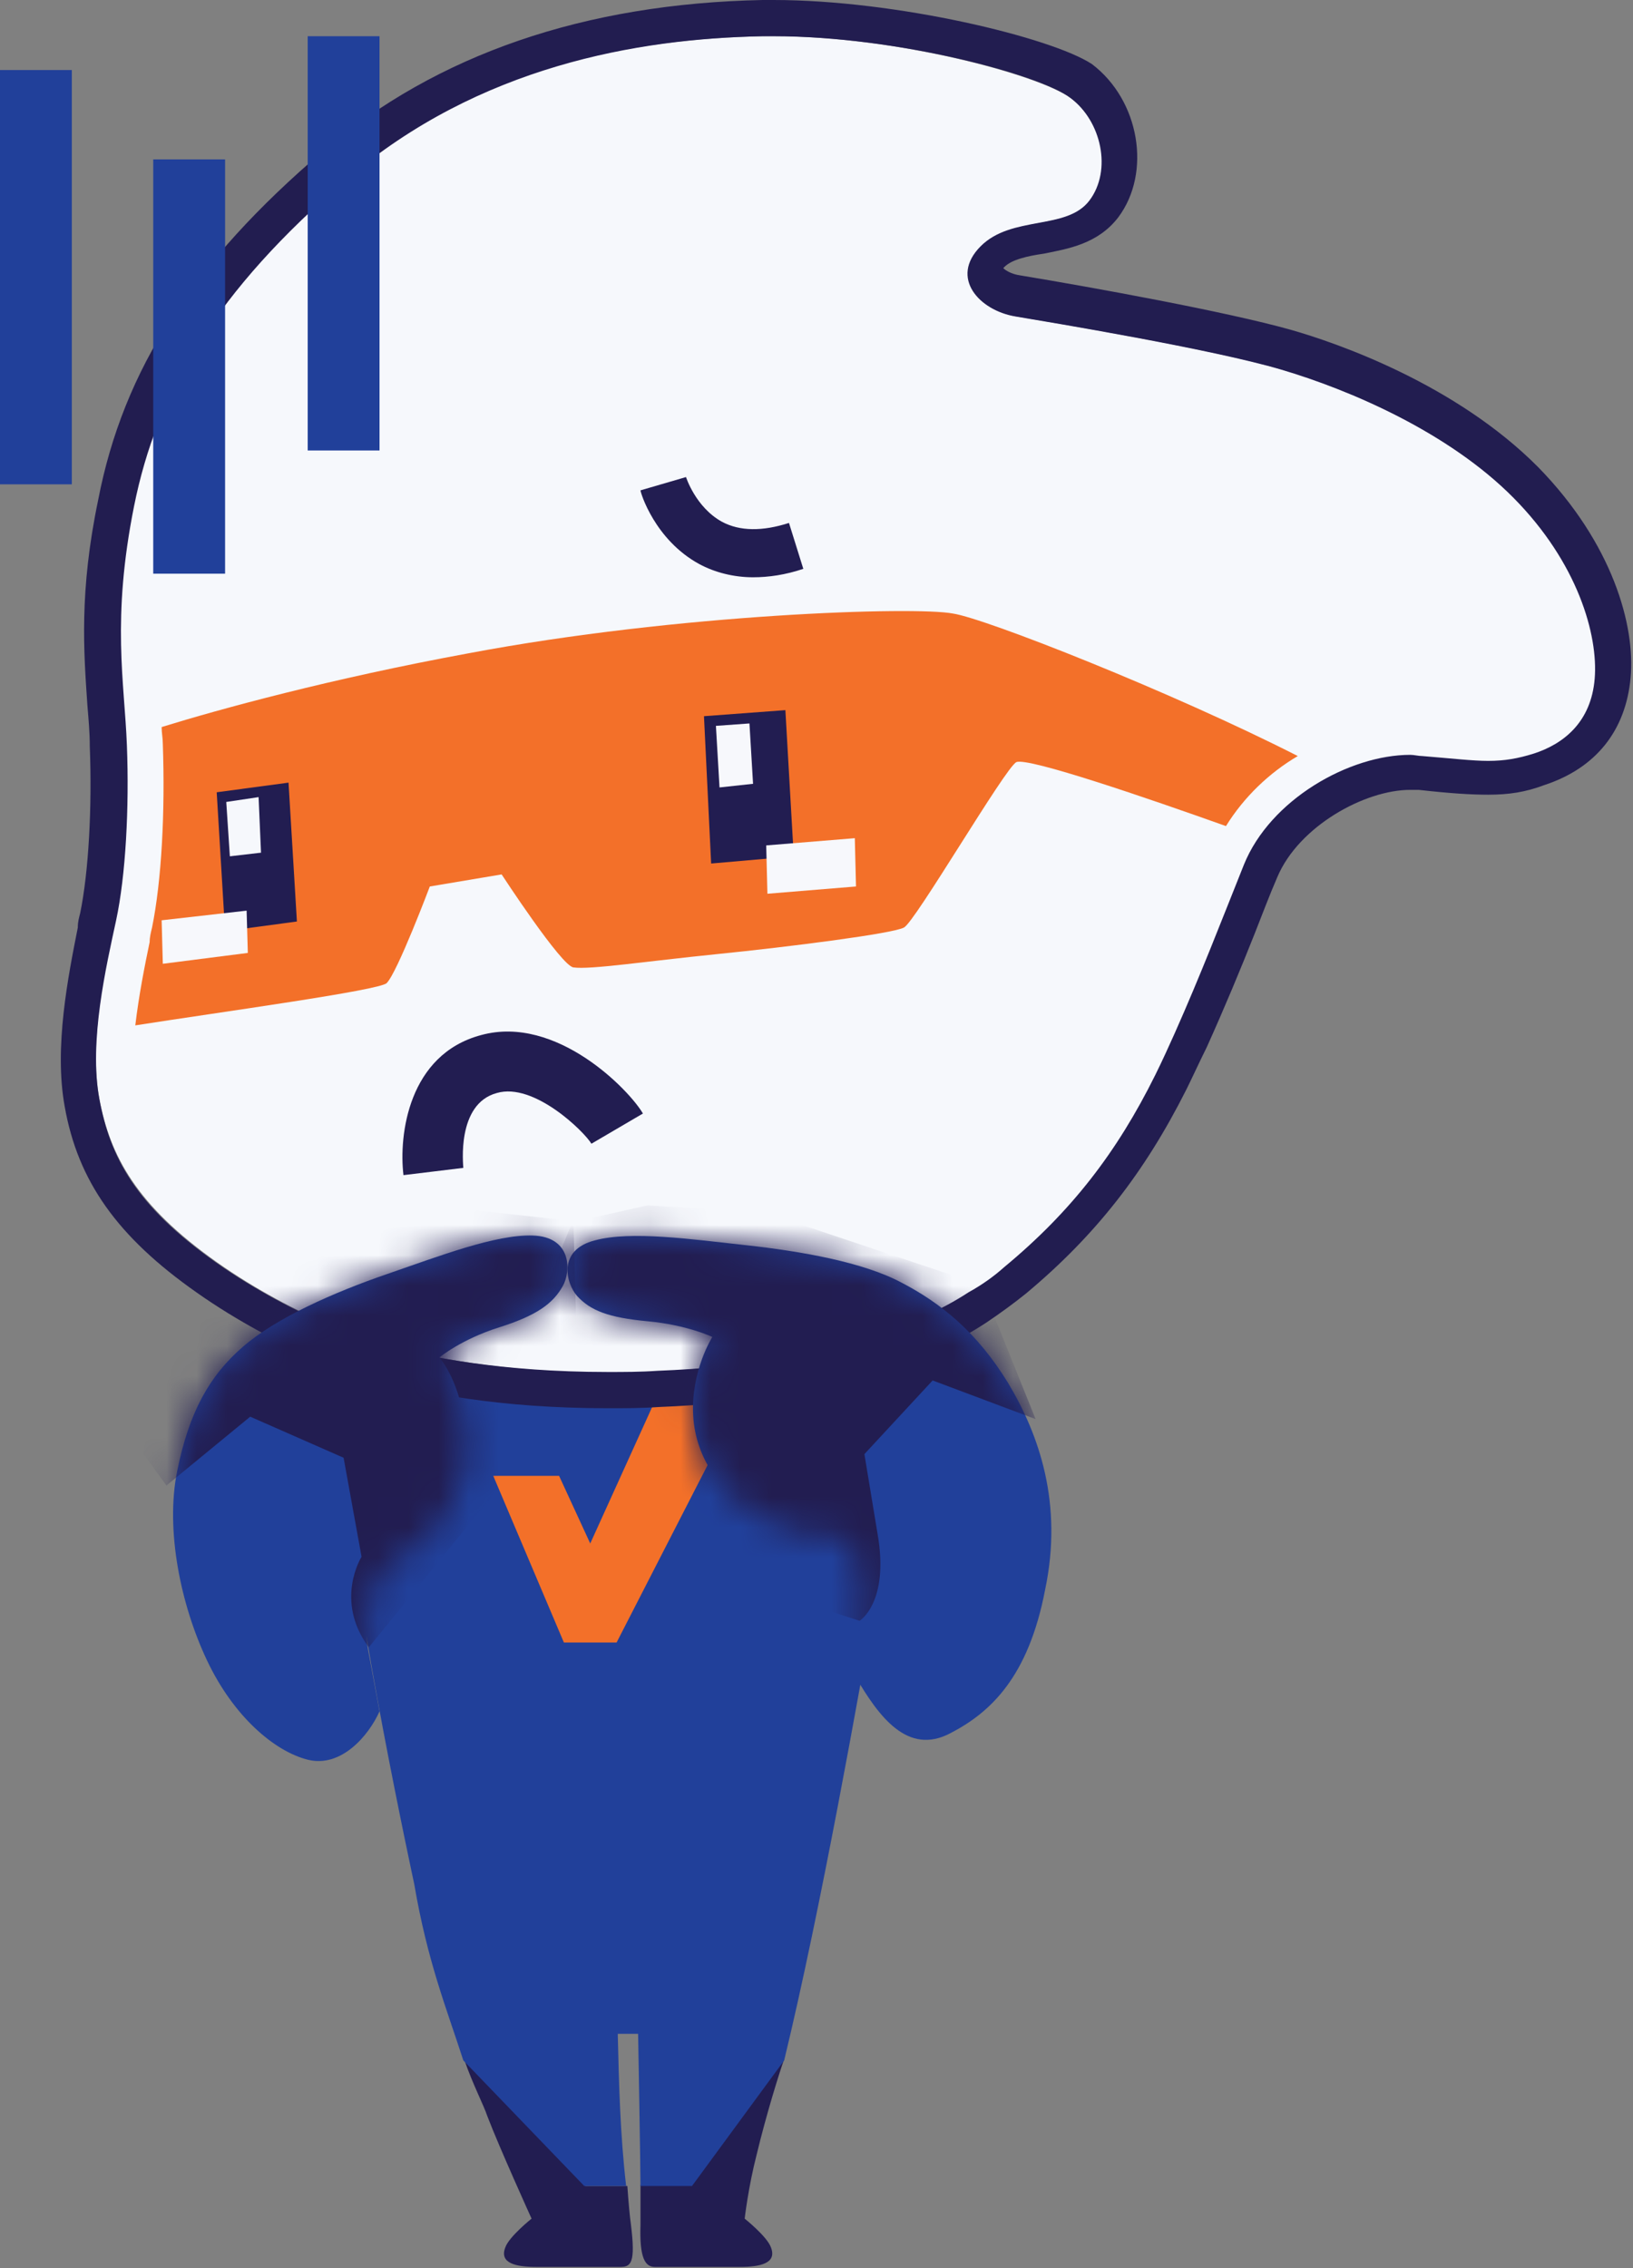 <svg width="54" height="75" viewBox="0 0 54 75" fill="none" xmlns="http://www.w3.org/2000/svg">
<rect x="0" y="0" width="54" height="75" fill="#808080" stroke="none"/>
<g clip-path="url(#clip0_1649_13778)">
<path d="M50.081 16.454C47.943 14.297 44.697 12.899 42.4 12.221C40.104 11.542 34.799 10.663 33.611 10.463C32.424 10.264 31.394 9.185 32.463 8.147C33.532 7.109 35.314 7.628 36.066 6.63C36.818 5.631 36.422 3.994 35.393 3.235C34.364 2.476 29.415 1.118 25.218 1.198C21.022 1.278 15.836 2.157 11.441 5.911C7.047 9.665 5.147 13.019 4.394 16.733C3.642 20.447 4.078 22.564 4.157 24.641C4.236 26.717 4.117 28.954 3.801 30.431C3.484 31.909 2.93 34.465 3.286 36.342C3.642 38.219 4.513 39.856 7.166 41.733C9.818 43.61 12.629 44.489 12.629 44.489C12.708 44.529 12.827 44.529 12.946 44.569C14.411 44.888 17.142 45.527 21.774 45.367C24.862 45.248 27.277 44.808 29.217 44.13C30.326 43.73 31.276 43.291 32.067 42.772C32.503 42.492 32.899 42.213 33.255 41.933C35.472 40.096 36.977 38.099 38.243 35.583C38.481 35.104 38.679 34.665 38.877 34.225C39.787 32.269 40.421 30.471 41.173 28.634C42.123 26.358 45.013 24.8 47.072 25.04C49.13 25.28 49.764 25.28 50.754 24.96C51.743 24.641 52.654 23.922 52.773 22.484C52.892 21.046 52.258 18.61 50.081 16.454Z" fill="#F6F8FC"/>
<path d="M17.578 73.363C17.578 73.363 16.826 73.962 16.707 74.321C16.509 74.84 17.063 74.96 17.736 74.96C18.409 74.96 20.151 74.96 20.507 74.96C20.864 74.96 21.022 74.84 20.864 73.562C20.824 73.283 20.785 72.844 20.745 72.284H19.359L15.361 68.131C15.638 68.93 15.994 69.609 16.113 69.968C16.509 71.007 17.578 73.363 17.578 73.363Z" fill="#221D51"/>
<path d="M24.625 73.363C24.625 73.363 25.377 73.962 25.496 74.321C25.694 74.84 25.139 74.96 24.466 74.96C23.793 74.96 21.972 74.96 21.655 74.96C21.339 74.96 21.141 74.68 21.18 73.562C21.18 73.283 21.18 72.803 21.18 72.244H22.883L25.931 68.091C25.773 68.53 25.337 69.928 25.021 71.246C24.743 72.324 24.625 73.363 24.625 73.363Z" fill="#221D51"/>
<path d="M28.782 44.129C26.842 44.808 24.427 45.248 21.339 45.367C16.746 45.567 13.975 44.928 12.51 44.569C12.51 44.569 11.441 46.406 11.56 49.681C11.679 52.955 13.698 62.3 13.698 62.3C14.133 64.856 14.767 66.414 15.321 68.131L19.32 72.284H20.705C20.507 70.567 20.468 68.93 20.428 67.252H21.101C21.101 67.252 21.18 71.685 21.18 72.284H22.883L25.931 68.131C27.158 63.059 28.425 55.871 28.94 52.955C29.296 49.84 28.782 44.129 28.782 44.129Z" fill="#21409A"/>
<path d="M22.091 45.367L19.518 51.038L18.488 48.802H16.311L18.647 54.313H20.389L25.1 45.128C24.189 45.248 23.199 45.327 22.131 45.367H22.091Z" fill="#F37029"/>
<path d="M25.575 1.198C29.692 1.198 34.403 2.476 35.393 3.235C36.422 3.994 36.779 5.631 36.026 6.629C35.274 7.628 33.453 7.109 32.424 8.147C31.394 9.185 32.384 10.264 33.572 10.463C34.76 10.663 40.065 11.541 42.361 12.22C44.657 12.899 47.903 14.297 50.041 16.454C52.179 18.61 52.852 21.006 52.733 22.444C52.614 23.882 51.704 24.601 50.714 24.92C50.199 25.08 49.764 25.16 49.21 25.16C48.695 25.16 48.022 25.08 47.032 25C46.913 25 46.755 24.96 46.636 24.96C44.617 24.96 42.004 26.438 41.133 28.594C40.381 30.471 39.708 32.228 38.837 34.185C38.639 34.625 38.441 35.064 38.204 35.543C36.937 38.099 35.432 40.056 33.215 41.893C32.859 42.212 32.463 42.492 32.028 42.732C31.236 43.251 30.286 43.69 29.177 44.09C27.238 44.768 24.823 45.208 21.735 45.328C21.18 45.367 20.626 45.367 20.111 45.367C16.469 45.367 14.213 44.848 12.906 44.569C12.787 44.529 12.708 44.529 12.589 44.489C12.589 44.489 9.779 43.61 7.126 41.733C4.474 39.856 3.642 38.259 3.286 36.342C2.93 34.425 3.523 31.909 3.84 30.431C4.157 28.954 4.276 26.717 4.196 24.641C4.117 22.564 3.682 20.487 4.434 16.733C5.186 12.979 7.126 9.625 11.481 5.911C15.836 2.196 21.062 1.278 25.218 1.198C25.337 1.198 25.456 1.198 25.575 1.198ZM25.575 0C25.456 0 25.337 0 25.218 0C19.32 0.12 14.45 1.797 10.689 4.992C6.374 8.666 4.078 12.22 3.246 16.534C2.613 19.569 2.771 21.566 2.89 23.323C2.93 23.802 2.969 24.241 2.969 24.68C3.048 26.717 2.93 28.834 2.652 30.192C2.613 30.351 2.573 30.471 2.573 30.671C2.257 32.268 1.782 34.625 2.138 36.581C2.573 39.057 3.88 40.895 6.493 42.732C9.264 44.688 12.154 45.607 12.273 45.647H12.312H12.352C12.431 45.687 12.55 45.687 12.669 45.727H12.748C14.133 46.046 16.43 46.566 20.111 46.566C20.666 46.566 21.22 46.566 21.774 46.526C24.823 46.406 27.356 45.967 29.534 45.208C30.682 44.808 31.711 44.329 32.622 43.73C33.097 43.41 33.532 43.091 33.928 42.772C36.224 40.855 37.847 38.778 39.233 36.022C39.431 35.623 39.629 35.184 39.906 34.625C40.5 33.307 41.015 32.069 41.49 30.871C41.727 30.272 41.965 29.633 42.242 28.994C42.955 27.316 45.132 26.118 46.636 26.118C46.715 26.118 46.834 26.118 46.913 26.118C47.982 26.238 48.655 26.278 49.21 26.278C49.883 26.278 50.437 26.198 51.07 25.959C52.773 25.399 53.762 24.161 53.921 22.404C54.079 20.687 53.327 17.971 50.872 15.455C48.141 12.7 44.221 11.342 42.677 10.903C40.54 10.303 36.145 9.505 33.73 9.105C33.453 9.065 33.255 8.946 33.176 8.866L33.215 8.826C33.453 8.586 33.968 8.466 34.522 8.387C35.314 8.227 36.303 8.067 36.977 7.189C38.085 5.711 37.689 3.315 36.105 2.117C34.76 1.238 29.652 0 25.575 0Z" fill="#221D50"/>
<path d="M15.479 21.605C10.927 22.444 7.284 23.442 5.345 24.041C5.345 24.241 5.384 24.401 5.384 24.601C5.463 26.837 5.345 29.113 5.028 30.671C4.988 30.831 4.949 30.99 4.949 31.15C4.79 31.909 4.592 32.907 4.474 33.906C7.284 33.466 12.55 32.748 12.787 32.508C13.144 32.148 14.213 29.313 14.213 29.313L16.588 28.914C16.588 28.914 18.567 31.949 18.963 31.989C19.518 32.069 21.339 31.789 23.714 31.549C26.09 31.31 29.534 30.871 29.89 30.671C30.246 30.511 33.255 25.359 33.611 25.2C34.007 25.04 37.966 26.398 40.54 27.316C41.133 26.358 41.965 25.559 42.915 25C38.758 22.883 32.582 20.447 31.513 20.288C30.286 20.048 22.447 20.288 15.479 21.605Z" fill="#F37029"/>
<path d="M12.194 54.672C12.194 54.672 11.719 52.516 13.025 51.637C13.025 51.637 14.371 50.839 14.806 49.96C15.242 49.121 15.598 48.482 15.361 47.005C15.123 45.527 14.529 44.888 14.529 44.888C14.529 44.888 15.242 44.289 16.509 43.89C17.776 43.49 18.29 43.091 18.607 42.532C18.884 42.053 18.924 40.895 17.617 40.855C16.39 40.815 14.529 41.533 12.787 42.133C11.046 42.732 9.145 43.57 8.037 44.529C6.928 45.487 6.255 46.685 5.859 48.642C5.463 50.599 5.978 53.075 6.849 54.912C7.72 56.749 9.066 57.907 10.175 58.187C11.283 58.466 12.194 57.388 12.55 56.589L12.194 54.672Z" fill="#21409A"/>
<path d="M28.425 53.594C28.425 53.594 29.336 51.438 27.99 50.799C27.99 50.799 26.406 51.078 24.704 49.88C23.912 49.321 23.002 48.283 22.922 46.805C22.843 45.328 23.556 44.209 23.556 44.209C23.556 44.209 22.724 43.81 21.418 43.69C20.111 43.57 19.518 43.331 19.082 42.851C18.726 42.452 18.409 41.334 19.676 41.014C20.864 40.695 22.843 40.974 24.664 41.174C26.485 41.374 28.544 41.733 29.811 42.412C31.117 43.091 32.305 44.05 33.334 45.727C34.364 47.444 35.156 49.721 34.562 52.556C34.007 55.471 32.74 56.629 31.434 57.308C30.009 58.067 29.059 56.749 28.306 55.471L28.425 53.594Z" fill="#21409A"/>
<mask id="mask0_1649_13778" style="mask-type:luminance" maskUnits="userSpaceOnUse" x="5" y="40" width="14" height="19">
<path d="M12.194 54.672C12.194 54.672 11.719 52.516 13.025 51.637C13.025 51.637 14.371 50.839 14.806 49.96C15.242 49.121 15.598 48.482 15.361 47.005C15.123 45.527 14.529 44.888 14.529 44.888C14.529 44.888 15.242 44.289 16.509 43.89C17.776 43.49 18.29 43.091 18.607 42.532C18.884 42.053 18.924 40.895 17.617 40.855C16.39 40.815 14.529 41.533 12.787 42.133C11.046 42.732 9.145 43.57 8.037 44.529C6.928 45.487 6.255 46.685 5.859 48.642C5.463 50.599 5.978 53.075 6.849 54.912C7.72 56.749 9.066 57.907 10.175 58.187C11.283 58.466 12.748 58.147 13.065 57.748L12.194 54.672Z" fill="white"/>
</mask>
<g mask="url(#mask0_1649_13778)">
<path d="M5.503 49.121L8.274 46.845L11.362 48.203L11.956 51.478C11.956 51.478 11.046 52.915 12.194 54.473L16.192 49.561L19.082 44.728L18.963 40.375L15.281 39.976L11.046 41.134L7.997 42.173L5.147 45.048L4.751 48.083L5.503 49.121Z" fill="#221D51"/>
</g>
<mask id="mask1_1649_13778" style="mask-type:luminance" maskUnits="userSpaceOnUse" x="18" y="40" width="17" height="18">
<path d="M28.425 53.594C28.425 53.594 28.702 51.797 27.99 50.799C27.99 50.799 26.406 51.078 24.704 49.88C23.912 49.321 23.002 48.283 22.922 46.805C22.843 45.328 23.556 44.209 23.556 44.209C23.556 44.209 22.724 43.81 21.418 43.69C20.111 43.57 19.518 43.331 19.082 42.851C18.726 42.452 18.409 41.334 19.676 41.014C20.864 40.695 22.843 40.974 24.664 41.174C26.485 41.374 28.544 41.733 29.811 42.412C31.117 43.091 32.305 44.05 33.334 45.727C34.364 47.444 35.156 49.721 34.562 52.556C34.007 55.471 32.74 56.629 31.434 57.308C30.009 58.067 29.059 56.749 28.306 55.471L28.425 53.594Z" fill="white"/>
</mask>
<g mask="url(#mask1_1649_13778)">
<path d="M28.425 53.594C28.425 53.594 29.415 52.995 29.019 50.719L28.584 48.083L30.84 45.647L34.245 46.925L32.463 42.492L25.298 40.096L21.418 39.856L18.924 40.415L17.776 43.211L19.122 45.687L21.537 49.041L23.833 51.717L25.575 52.676L28.425 53.594Z" fill="#221D51"/>
</g>
<path d="M13.342 38.858C13.183 37.54 13.5 34.864 15.915 34.225C18.409 33.546 20.824 36.062 21.26 36.821L19.557 37.819C19.32 37.42 17.657 35.783 16.43 36.142C15.084 36.502 15.321 38.538 15.321 38.618L13.342 38.858Z" fill="#221D51"/>
<path d="M24.902 19.089C24.268 19.089 23.635 18.93 23.12 18.65C21.655 17.851 21.18 16.294 21.18 16.214L22.685 15.775C22.685 15.775 23.002 16.773 23.872 17.252C24.466 17.572 25.218 17.572 26.09 17.292L26.564 18.81C25.971 19.009 25.416 19.089 24.902 19.089Z" fill="#221D51"/>
<path d="M7.443 30.791L7.166 26.198L9.541 25.879L9.818 30.471L7.443 30.791Z" fill="#221D51"/>
<path d="M7.601 28.315L7.482 26.518L8.551 26.358L8.631 28.195L7.601 28.315Z" fill="#F6F8FC"/>
<path d="M23.516 28.554L23.279 23.682L25.971 23.482L26.248 28.315L23.516 28.554Z" fill="#221D51"/>
<path d="M23.793 26.038L23.674 24.002L24.783 23.922L24.902 25.918L23.793 26.038Z" fill="#F7F8FC"/>
<path d="M8.195 31.51L5.384 31.869L5.345 30.431L8.155 30.112L8.195 31.51Z" fill="#F7F8FC"/>
<path d="M28.306 29.313L25.377 29.553L25.337 27.955L28.267 27.716L28.306 29.313Z" fill="#F7F8FC"/>
<path d="M2.375 2.316H0V16.015H2.375V2.316Z" fill="#21409A"/>
<path d="M7.443 5.271H5.067V18.97H7.443V5.271Z" fill="#21409A"/>
<path d="M12.55 1.198H10.175V14.896H12.55V1.198Z" fill="#21409A"/>
</g>
<defs>
<clipPath id="clip0_1649_13778">
<rect width="54" height="75" fill="white"/>
</clipPath>
</defs>
</svg>
